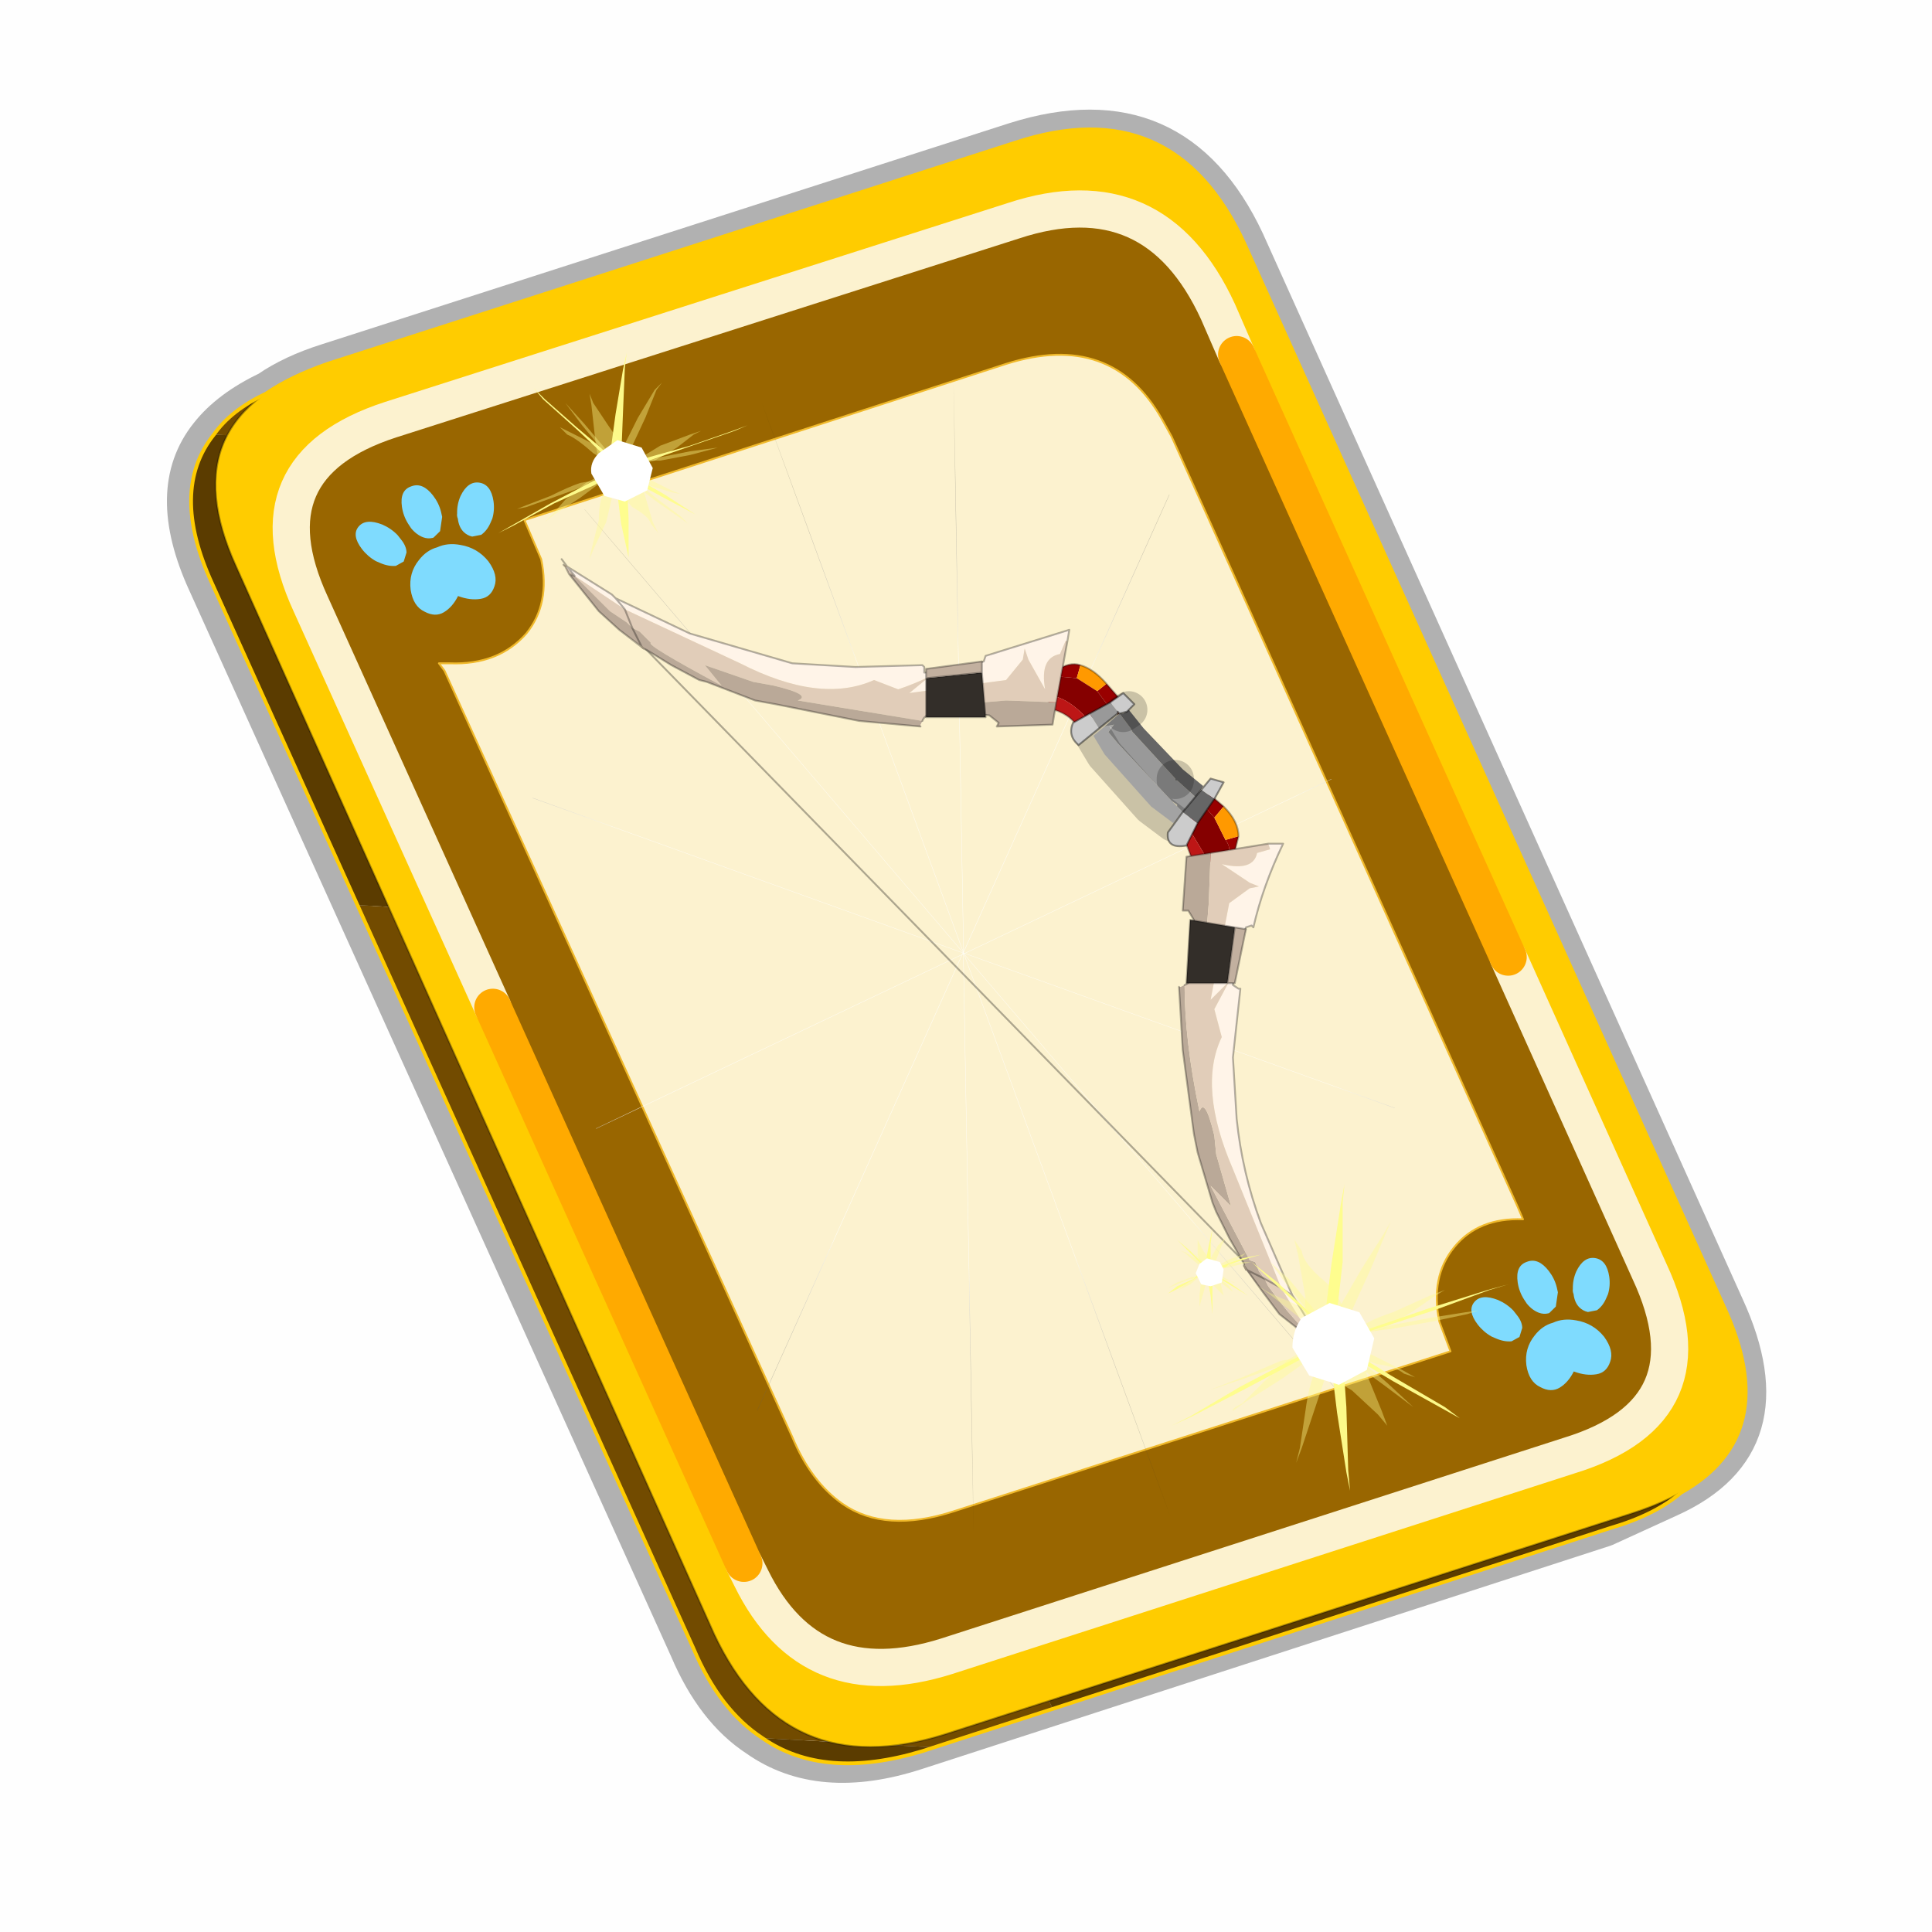 <?xml version="1.0" encoding="UTF-8" standalone="no"?>
<svg xmlns:xlink="http://www.w3.org/1999/xlink" height="60.0px" width="60.0px" xmlns="http://www.w3.org/2000/svg">
  <g transform="matrix(1.0, 0.0, 0.0, 1.0, 0.0, 0.0)">
    <use height="60.0" transform="matrix(1.0, 0.0, 0.0, 1.0, 0.0, 0.0)" width="60.0" xlink:href="#shape0"/>
    <use height="46.85" transform="matrix(1.155, 0.0, 0.0, 1.155, 5.199, 1.253)" width="43.0" xlink:href="#sprite0"/>
  </g>
  <defs>
    <g id="shape0" transform="matrix(1.0, 0.0, 0.0, 1.0, 0.0, 0.0)">
      <path d="M0.0 0.0 L60.0 0.0 60.0 60.0 0.0 60.0 0.0 0.0" fill="#000000" fill-opacity="0.004" fill-rule="evenodd" stroke="none"/>
    </g>
    <g id="sprite0" transform="matrix(1.0, 0.0, 0.0, 1.0, -5.8, -51.0)">
      <use height="45.0" transform="matrix(1.0, 0.0, 0.0, 1.0, 5.8, 52.85)" width="43.0" xlink:href="#sprite1"/>
      <use height="44.05" transform="matrix(1.0, 0.0, 0.0, 1.0, 6.4, 53.35)" width="41.9" xlink:href="#shape4"/>
      <use height="0.0" transform="matrix(1.0, 0.0, 0.0, 1.0, 6.45, 53.4)" width="0.0" xlink:href="#sprite5"/>
      <use height="46.05" transform="matrix(1.0, 0.0, 0.0, 1.0, 5.4, 52.35)" width="43.9" xlink:href="#shape5"/>
      <clipPath id="clipPath0" transform="matrix(1.0, 0.0, 0.0, 1.0, 0.0, 0.0)">
        <path d="M7.05 61.6 Q7.5 60.95 8.45 60.5 9.1 60.05 10.1 59.7 L28.6 53.75 Q32.85 52.35 34.75 56.45 L47.65 85.05 Q49.25 88.5 46.5 90.05 45.8 90.65 44.6 91.0 L26.1 97.0 Q23.45 97.8 21.8 96.65 20.65 95.9 19.95 94.25 L7.0 65.6 Q5.85 63.1 7.05 61.6" fill="#a74646" fill-rule="evenodd" stroke="none"/>
        <path d="M7.05 61.6 Q7.5 60.95 8.45 60.5 9.1 60.05 10.1 59.7 L28.6 53.75 Q32.85 52.35 34.75 56.45 L47.65 85.05 Q49.25 88.5 46.5 90.05 45.8 90.65 44.6 91.0 L26.1 97.0 Q23.45 97.8 21.8 96.65 20.65 95.9 19.95 94.25 L7.0 65.6 Q5.85 63.1 7.05 61.6 Z" fill="none" stroke="url(#gradient2)" stroke-linecap="round" stroke-linejoin="round" stroke-width="0.05"/>
      </clipPath>
      <g clip-path="url(#clipPath0)">
        <use height="0.0" transform="matrix(1.0, 0.0, 0.0, 1.0, 9.65, 51.0)" width="0.0" xlink:href="#sprite6"/>
        <use height="0.0" transform="matrix(1.0, 0.0, 0.0, 1.0, 9.65, 51.0)" width="0.0" xlink:href="#sprite6"/>
        <use height="30.6" transform="matrix(1.0, 0.0, 0.0, 1.0, 14.7, 59.4)" width="27.15" xlink:href="#shape7"/>
      </g>
      <use height="0.0" transform="matrix(0.141, -0.038, 0.111, 0.226, 27.2, 74.05)" width="0.0" xlink:href="#sprite3"/>
    </g>
    <g id="sprite1" transform="matrix(1.0, 0.0, 0.0, 1.0, 0.5, 0.5)">
      <use height="47.0" transform="matrix(1.0, 0.0, 0.0, 1.0, -1.5, -1.5)" width="45.0" xlink:href="#shape1"/>
      <use height="13.75" transform="matrix(0.239, -0.087, 0.1, 0.234, 34.25, 31.15)" width="15.1" xlink:href="#sprite2"/>
      <use height="13.75" transform="matrix(0.239, -0.087, 0.1, 0.234, 4.25, 10.3)" width="15.1" xlink:href="#sprite2"/>
      <use height="0.0" transform="matrix(0.141, -0.038, 0.111, 0.226, 20.25, 20.65)" width="0.0" xlink:href="#sprite3"/>
      <use height="211.45" transform="matrix(-0.155, 0.051, 0.084, 0.147, 22.604, 3.157)" width="136.6" xlink:href="#sprite4"/>
    </g>
    <g id="shape1" transform="matrix(1.0, 0.0, 0.0, 1.0, 1.5, 1.5)">
      <path d="M22.3 0.35 Q26.6 -1.0 28.5 3.05 L41.4 31.7 Q43.1 35.4 39.9 36.85 L38.15 37.65 19.65 43.65 Q17.05 44.5 15.35 43.3 14.2 42.55 13.5 40.9 L0.55 12.25 Q-0.6 9.75 0.6 8.25 1.15 7.55 2.2 7.05 2.85 6.6 3.8 6.3 L22.3 0.35 Z" fill="none" stroke="#000000" stroke-linecap="round" stroke-linejoin="round" stroke-opacity="0.302" stroke-width="1.0"/>
      <path d="M0.75 8.25 L29.8 9.75 25.55 0.9 Q26.9 1.6 27.8 3.55 L40.7 32.15 Q42.6 36.3 38.3 37.65 L23.3 42.5 13.15 21.4 4.6 20.9 0.7 12.25 Q-0.45 9.75 0.75 8.25 M20.1 43.55 L19.8 43.65 Q17.15 44.45 15.5 43.3 L20.1 43.55" fill="#5b3c00" fill-rule="evenodd" stroke="none"/>
      <path d="M25.55 0.9 L29.8 9.75 0.75 8.25 Q1.45 7.3 3.1 6.75 L21.65 0.8 25.55 0.9 M4.6 20.9 L13.15 21.4 23.3 42.5 20.1 43.55 15.5 43.3 Q14.35 42.55 13.65 40.9 L4.6 20.9" fill="#724b00" fill-rule="evenodd" stroke="none"/>
      <path d="M0.75 8.25 Q-0.45 9.75 0.7 12.25 L4.6 20.9 13.65 40.9 Q14.35 42.55 15.5 43.3 17.15 44.45 19.8 43.65 L20.1 43.55 23.3 42.5 38.3 37.65 Q42.6 36.3 40.7 32.15 L27.8 3.55 Q26.9 1.6 25.55 0.9 L21.65 0.8 3.1 6.75 Q1.45 7.3 0.75 8.25 Z" fill="none" stroke="#000000" stroke-linecap="round" stroke-linejoin="round" stroke-opacity="0.302" stroke-width="0.05"/>
      <path d="M14.2 40.5 L1.35 11.8 Q-0.5 7.75 3.8 6.35 L22.3 0.4 Q26.55 -1.0 28.45 3.1 L41.35 31.7 Q43.25 35.85 38.9 37.25 L20.4 43.2 Q16.1 44.55 14.2 40.5" fill="#ffcc00" fill-rule="evenodd" stroke="none"/>
      <path d="M14.2 40.5 L1.35 11.8 Q-0.5 7.75 3.8 6.35 L22.3 0.4 Q26.55 -1.0 28.45 3.1 L41.35 31.7 Q43.25 35.85 38.9 37.25 L20.4 43.2 Q16.1 44.55 14.2 40.5 Z" fill="none" stroke="#000000" stroke-linecap="round" stroke-linejoin="round" stroke-opacity="0.302" stroke-width="0.05"/>
      <path d="M9.15 13.6 Q9.8 12.8 9.55 11.6 L9.1 10.55 22.05 6.35 Q24.9 5.45 26.25 7.85 L26.5 8.3 35.8 29.0 35.95 29.35 Q34.75 29.3 34.1 30.1 33.45 30.9 33.7 32.1 L34.0 32.9 20.65 37.2 Q18.8 37.8 17.65 37.0 16.8 36.4 16.3 35.2 L6.95 14.6 6.8 14.4 7.1 14.4 Q8.4 14.45 9.15 13.6" fill="#fcf2cf" fill-rule="evenodd" stroke="none"/>
      <path d="M28.25 6.1 L35.55 22.3 39.35 30.75 Q41.1 34.5 37.2 35.7 L20.45 41.1 Q16.8 42.25 15.2 39.0 L15.0 38.6 8.25 23.65 3.35 12.8 Q1.65 9.1 5.5 7.85 L22.25 2.5 Q26.05 1.25 27.75 4.95 L28.25 6.1 M9.15 13.6 Q8.4 14.45 7.1 14.4 L6.8 14.4 6.95 14.6 16.3 35.2 Q16.8 36.4 17.65 37.0 18.8 37.8 20.65 37.2 L34.0 32.9 33.7 32.1 Q33.45 30.9 34.1 30.1 34.75 29.3 35.95 29.35 L35.8 29.0 26.5 8.3 26.25 7.85 Q24.9 5.45 22.05 6.35 L9.1 10.55 9.55 11.6 Q9.8 12.8 9.15 13.6" fill="#996600" fill-rule="evenodd" stroke="none"/>
      <path d="M9.15 13.6 Q9.8 12.8 9.55 11.6 L9.1 10.55 22.05 6.35 Q24.9 5.45 26.25 7.85 L26.5 8.3 35.8 29.0 35.95 29.35 Q34.75 29.3 34.1 30.1 33.45 30.9 33.7 32.1 L34.0 32.9 20.65 37.2 Q18.8 37.8 17.65 37.0 16.8 36.4 16.3 35.2 L6.95 14.6 6.8 14.4 7.1 14.4 Q8.4 14.45 9.15 13.6" fill="none" stroke="#f0b92b" stroke-linecap="round" stroke-linejoin="round" stroke-width="0.05"/>
      <path d="M35.55 22.3 L39.35 30.75 Q41.1 34.5 37.2 35.7 L20.45 41.1 Q16.8 42.25 15.2 39.0 L15.0 38.6 M8.25 23.65 L3.35 12.8 Q1.65 9.1 5.5 7.85 L22.25 2.5 Q26.05 1.25 27.75 4.95 L28.25 6.1" fill="none" stroke="#fcf2cf" stroke-linecap="round" stroke-linejoin="round" stroke-width="1.0"/>
      <path d="M28.25 6.1 L35.55 22.3 M15.0 38.6 L8.25 23.65" fill="none" stroke="#ffaa00" stroke-linecap="round" stroke-linejoin="round" stroke-width="1.0"/>
    </g>
    <g id="sprite2" transform="matrix(1.0, 0.0, 0.0, 1.0, 0.0, 0.0)">
      <use height="13.75" transform="matrix(1.0, 0.0, 0.0, 1.0, 0.0, 0.0)" width="15.1" xlink:href="#shape2"/>
    </g>
    <g id="shape2" transform="matrix(1.0, 0.0, 0.0, 1.0, 0.0, 0.0)">
      <path d="M10.75 4.9 Q10.75 4.6 10.9 4.35 11.25 3.45 11.95 2.75 13.3 1.5 14.35 2.1 15.4 2.7 14.95 4.45 14.7 5.4 14.1 6.15 L13.75 6.5 Q13.1 7.15 12.35 7.35 L11.4 7.2 Q10.95 6.9 10.75 6.4 10.5 5.75 10.75 4.9 M7.5 5.9 Q7.0 5.85 6.6 5.5 6.05 5.0 5.8 4.15 L5.7 3.6 Q5.55 2.65 5.8 1.7 6.25 0.0 7.5 0.0 L7.6 0.0 Q8.85 0.0 9.3 1.7 9.55 2.65 9.4 3.6 L9.3 4.15 8.5 5.5 7.6 5.9 7.5 5.9 M4.35 4.9 Q4.6 5.75 4.35 6.4 L3.7 7.2 2.75 7.35 Q2.0 7.15 1.35 6.5 L1.0 6.15 Q0.4 5.4 0.15 4.45 -0.3 2.7 0.75 2.1 1.8 1.5 3.15 2.75 3.85 3.45 4.2 4.35 L4.35 4.9 M5.5 13.7 Q4.45 13.9 3.65 12.95 2.75 12.0 3.2 10.25 3.7 8.5 5.25 7.6 6.4 6.9 7.55 7.0 8.75 6.9 9.9 7.6 11.45 8.5 11.95 10.25 12.35 12.0 11.5 12.95 10.7 13.9 9.65 13.7 8.55 13.5 7.55 12.6 6.55 13.5 5.5 13.7" fill="#7fdbfe" fill-rule="evenodd" stroke="none"/>
    </g>
    <g id="sprite4" transform="matrix(1.0, 0.0, 0.0, 1.0, 0.0, -0.05)">
      <use height="211.55" transform="matrix(1.0, 0.0, 0.0, 1.0, -0.05, 0.0)" width="136.7" xlink:href="#shape3"/>
    </g>
    <g id="shape3" transform="matrix(1.0, 0.0, 0.0, 1.0, 0.05, 0.0)">
      <path d="M136.55 165.8 L68.6 106.0 68.4 106.0 118.25 201.5 M68.2 105.7 L68.25 105.8 68.25 105.75 68.2 105.7 0.0 45.7 M68.25 105.8 L68.3 105.85 68.3 105.8 68.25 105.75 49.95 0.05 M0.05 97.7 L68.15 105.95 68.25 105.85 68.25 105.8 M68.3 105.85 L68.25 105.85 68.3 106.0 68.3 105.85 68.3 105.8 68.35 105.8 68.3 105.8 86.6 18.35 M50.0 193.2 L68.3 106.0 68.15 105.95 18.25 151.55 M68.4 106.0 L68.3 106.0 86.55 211.5 M68.4 106.0 L68.3 105.85 M68.6 106.0 L68.35 105.8 118.25 60.15 M136.6 114.25 L68.6 106.0 M68.2 105.7 L18.25 10.05" fill="none" stroke="url(#gradient0)" stroke-linecap="round" stroke-linejoin="round" stroke-width="0.05"/>
    </g>
    <radialGradient cx="0" cy="0" gradientTransform="matrix(0.209, 0.0, 0.0, 0.177, 67.15, 107.2)" gradientUnits="userSpaceOnUse" id="gradient0" r="819.2" spreadMethod="pad">
      <stop offset="0.357" stop-color="#ffffff"/>
      <stop offset="0.671" stop-color="#000000" stop-opacity="0.0"/>
    </radialGradient>
    <g id="shape4" transform="matrix(1.0, 0.0, 0.0, 1.0, -6.4, -53.35)">
      <path d="M7.05 61.6 Q7.5 60.95 8.45 60.5 9.1 60.05 10.1 59.7 L28.6 53.75 Q32.85 52.35 34.75 56.45 L47.65 85.05 Q49.25 88.5 46.5 90.05 45.8 90.65 44.6 91.0 L26.1 97.0 Q23.45 97.8 21.8 96.65 20.65 95.9 19.95 94.25 L7.0 65.6 Q5.85 63.1 7.05 61.6 Z" fill="none" stroke="url(#gradient1)" stroke-linecap="round" stroke-linejoin="round" stroke-width="0.05"/>
    </g>
    <radialGradient cx="0" cy="0" gradientTransform="matrix(0.025, 0.0, 0.0, 0.027, 27.35, 75.35)" gradientUnits="userSpaceOnUse" id="gradient1" r="819.2" spreadMethod="pad">
      <stop offset="0.357" stop-color="#ffffff"/>
      <stop offset="0.671" stop-color="#000000" stop-opacity="0.0"/>
    </radialGradient>
    <g id="shape5" transform="matrix(1.0, 0.0, 0.0, 1.0, -5.4, -52.35)">
      <path d="M30.8 68.5 L31.05 68.3 31.4 68.7 31.35 68.7 31.1 68.9 30.8 68.5 M30.35 67.8 L30.25 68.15 29.7 68.1 29.7 67.95 Q30.05 67.7 30.35 67.8" fill="#990000" fill-rule="evenodd" stroke="none"/>
      <path d="M31.05 68.3 L30.8 68.5 30.25 68.15 30.35 67.8 Q30.7 67.9 31.05 68.3" fill="#ff9900" fill-rule="evenodd" stroke="none"/>
      <path d="M30.8 68.5 L31.1 68.9 30.5 69.3 30.45 69.15 Q30.05 68.75 29.7 68.65 L29.55 68.6 29.7 68.1 30.25 68.15 30.8 68.5" fill="#850000" fill-rule="evenodd" stroke="none"/>
      <path d="M29.55 68.6 L29.7 68.65 Q30.05 68.75 30.45 69.15 L30.5 69.3 30.2 69.35 Q29.95 69.05 29.45 68.95 L29.55 68.6" fill="#bd1616" fill-rule="evenodd" stroke="none"/>
      <path d="M31.1 68.9 L31.35 68.7 31.4 68.7 31.05 68.3 Q30.7 67.9 30.35 67.8 30.05 67.7 29.7 67.95 L29.7 68.1 29.55 68.6 29.45 68.95 Q29.95 69.05 30.2 69.35 L30.5 69.3 31.1 68.9 Z" fill="none" stroke="#000000" stroke-linecap="round" stroke-linejoin="round" stroke-opacity="0.302" stroke-width="0.05"/>
      <path d="M33.95 71.9 L33.6 71.5 33.8 71.3 33.85 71.3 34.2 71.6 33.95 71.9 M34.25 73.05 Q34.45 72.75 34.25 72.5 L34.6 72.4 34.45 73.0 34.25 73.05" fill="#990000" fill-rule="evenodd" stroke="none"/>
      <path d="M33.6 71.5 L33.95 71.9 34.25 72.5 Q34.45 72.75 34.25 73.05 L33.75 73.1 33.75 73.0 33.3 72.25 33.15 72.1 33.6 71.5" fill="#850000" fill-rule="evenodd" stroke="none"/>
      <path d="M33.15 72.1 L33.3 72.25 33.75 73.0 33.75 73.1 33.4 73.15 33.1 72.35 33.15 72.1" fill="#bd1616" fill-rule="evenodd" stroke="none"/>
      <path d="M33.95 71.9 L34.2 71.6 Q34.6 72.0 34.6 72.4 L34.25 72.5 33.95 71.9" fill="#ff9900" fill-rule="evenodd" stroke="none"/>
      <path d="M34.2 71.6 L33.85 71.3 33.8 71.3 33.6 71.5 33.15 72.1 33.1 72.35 33.4 73.15 33.75 73.1 34.25 73.05 34.45 73.0 34.6 72.4 Q34.6 72.0 34.2 71.6 Z" fill="none" stroke="#000000" stroke-linecap="round" stroke-linejoin="round" stroke-opacity="0.302" stroke-width="0.05"/>
      <path d="M35.1 84.2 L18.5 67.2" fill="none" stroke="#000000" stroke-linecap="round" stroke-linejoin="round" stroke-opacity="0.314" stroke-width="0.05"/>
      <path d="M32.9 71.6 L32.85 71.6 32.65 71.35 32.9 71.6 M31.35 69.15 L31.35 69.05 31.4 69.1 31.35 69.15" fill="#7a4837" fill-rule="evenodd" stroke="none"/>
      <path d="M31.0 69.45 L31.4 69.1 31.7 69.5 31.75 69.6 31.8 69.65 32.9 70.85 32.9 70.9 32.95 70.9 33.45 71.35 33.1 71.75 32.95 71.6 32.95 71.55 32.8 71.45 31.35 69.9 31.1 69.6 31.25 69.4 31.0 69.45" fill="#999999" fill-rule="evenodd" stroke="none"/>
      <path d="M31.0 69.45 L31.25 69.4 31.1 69.6 31.35 69.9 32.8 71.45 32.7 71.35 32.95 71.6 33.1 71.75 32.85 72.05 32.25 71.6 31.0 70.2 30.7 69.7 31.0 69.45" fill="#cccccc" fill-rule="evenodd" stroke="none"/>
      <path d="M33.45 71.35 L32.95 70.9 32.9 70.9 32.9 70.85 31.8 69.65 31.75 69.6 31.7 69.5 31.4 69.1 31.5 69.1 31.65 69.0 32.05 69.5 33.1 70.6 33.65 71.05 33.45 71.35" fill="#666666" fill-rule="evenodd" stroke="none"/>
      <path d="M32.9 70.9 L32.9 70.85 M31.5 69.1 L31.65 69.0 M30.7 69.7 L31.0 70.2 32.25 71.6 32.85 72.05" fill="none" stroke="#000000" stroke-linecap="round" stroke-linejoin="round" stroke-opacity="0.2" stroke-width="1.0"/>
      <path d="M33.5 72.05 L33.2 72.65 Q32.65 72.75 32.7 72.3 L33.1 71.75 33.5 72.05 M33.6 71.15 L33.85 70.85 34.2 70.95 33.95 71.4 33.6 71.15" fill="#cccccc" fill-rule="evenodd" stroke="none"/>
      <path d="M33.1 71.75 L33.6 71.15 33.95 71.4 33.5 72.05 33.1 71.75" fill="#666666" fill-rule="evenodd" stroke="none"/>
      <path d="M33.5 72.05 L33.2 72.65 Q32.65 72.75 32.7 72.3 L33.1 71.75 33.6 71.15 33.85 70.85 34.2 70.95 33.95 71.4 33.5 72.05 Z" fill="none" stroke="#000000" stroke-linecap="round" stroke-linejoin="round" stroke-opacity="0.431" stroke-width="0.05"/>
      <path d="M30.85 69.5 L30.3 69.95 Q30.0 69.7 30.15 69.35 L30.6 69.1 30.85 69.5 M31.15 68.8 L31.5 68.55 31.8 68.85 31.6 69.05 31.4 69.1 31.35 69.05 31.15 68.8" fill="#cccccc" fill-rule="evenodd" stroke="none"/>
      <path d="M30.6 69.1 L31.15 68.8 31.35 69.05 31.35 69.1 30.85 69.5 30.6 69.1" fill="#999999" fill-rule="evenodd" stroke="none"/>
      <path d="M30.85 69.5 L30.3 69.95 Q30.0 69.7 30.15 69.35 L30.6 69.1 31.15 68.8 31.5 68.55 31.8 68.85 31.6 69.05 31.4 69.1 31.35 69.05 31.35 69.1 30.85 69.5 Z" fill="none" stroke="#000000" stroke-linecap="round" stroke-linejoin="round" stroke-opacity="0.431" stroke-width="0.05"/>
      <path d="M16.55 65.15 L17.75 65.9 17.85 66.0 18.1 66.3 17.85 66.0 19.85 66.95 22.6 67.75 24.3 67.85 26.1 67.8 26.15 67.85 26.15 68.0 27.0 67.95 27.75 67.7 27.8 67.55 30.05 66.85 30.0 67.15 29.95 67.15 29.8 67.5 Q29.25 67.6 29.4 68.45 L28.95 67.65 28.85 67.35 28.8 67.65 28.35 68.2 25.75 68.55 26.3 68.1 Q25.9 68.3 25.45 68.45 L24.8 68.2 Q23.35 68.85 21.2 67.75 L18.1 66.3 16.75 65.4 16.55 65.15 16.75 65.4 16.5 65.15 16.55 65.15" fill="#fff4e8" fill-rule="evenodd" stroke="none"/>
      <path d="M16.75 65.4 L18.1 66.3 18.3 66.8 18.1 66.3 21.2 67.75 Q23.35 68.85 24.8 68.2 L25.45 68.45 Q25.9 68.3 26.3 68.1 L25.75 68.55 28.35 68.2 28.8 67.65 28.85 67.35 28.95 67.65 29.4 68.45 Q29.25 67.6 29.8 67.5 L29.95 67.15 30.0 67.15 29.7 68.8 28.35 68.75 27.15 68.85 Q26.9 68.9 27.15 69.05 L27.05 69.05 Q26.2 69.0 26.1 69.3 L22.75 68.75 Q23.15 68.6 22.1 68.35 L21.55 68.25 20.25 67.8 20.7 68.35 Q18.65 67.25 18.8 67.2 L18.7 67.1 18.5 66.9 18.3 66.8 18.15 66.65 17.7 66.35 17.5 66.15 16.75 65.4 16.6 65.35 16.5 65.15 16.75 65.4" fill="#e1cdb9" fill-rule="evenodd" stroke="none"/>
      <path d="M29.7 68.8 L29.6 69.4 28.1 69.45 28.15 69.35 27.9 69.15 27.15 69.05 Q26.9 68.9 27.15 68.85 L28.35 68.75 29.7 68.8 M26.1 69.3 L26.05 69.4 26.05 69.45 24.4 69.3 22.15 68.85 21.6 68.75 20.3 68.25 20.1 68.2 19.35 67.8 18.7 67.4 18.6 67.35 18.55 67.3 17.95 66.85 17.4 66.35 16.6 65.35 16.75 65.4 17.5 66.15 17.7 66.35 18.15 66.65 18.3 66.8 18.5 66.9 18.7 67.1 18.8 67.2 Q18.65 67.25 20.7 68.35 L20.25 67.8 21.55 68.25 22.1 68.35 Q23.15 68.6 22.75 68.75 L26.1 69.3 M18.3 66.8 L18.55 67.3 18.3 66.8" fill="#baa998" fill-rule="evenodd" stroke="none"/>
      <path d="M16.5 65.15 L16.45 65.1 16.55 65.15 16.5 65.15" fill="#c8a480" fill-rule="evenodd" stroke="none"/>
      <path d="M17.85 66.0 L17.75 65.9 16.55 65.15 16.75 65.4 16.6 65.35 16.5 65.15 16.45 65.1 16.55 65.15 16.4 64.95 M18.1 66.3 L17.85 66.0 19.85 66.95 22.6 67.75 24.3 67.85 26.1 67.8 26.15 67.85 26.15 68.0 27.0 67.95 27.75 67.7 27.8 67.55 30.05 66.85 30.0 67.15 29.7 68.8 29.6 69.4 28.1 69.45 28.15 69.35 27.9 69.15 27.15 69.05 27.05 69.05 Q26.2 69.0 26.1 69.3 M26.05 69.45 L24.4 69.3 22.15 68.85 21.6 68.75 20.3 68.25 20.1 68.2 19.35 67.8 18.7 67.4 18.6 67.35 17.95 66.85 17.4 66.35 16.6 65.35 M18.3 66.8 L18.1 66.3 M18.55 67.3 L18.3 66.8" fill="none" stroke="#000000" stroke-linecap="round" stroke-linejoin="round" stroke-opacity="0.302" stroke-width="0.05"/>
      <path d="M18.6 67.35 L18.55 67.3" fill="none" stroke="#9d907b" stroke-linecap="round" stroke-linejoin="round" stroke-width="0.05"/>
      <path d="M27.7 68.0 L27.8 69.2 26.2 69.2 26.2 68.15 27.7 68.0" fill="#332e29" fill-rule="evenodd" stroke="none"/>
      <path d="M26.2 68.15 L26.2 67.9 27.7 67.7 27.7 68.0 26.2 68.15" fill="#c2b09f" fill-rule="evenodd" stroke="none"/>
      <path d="M26.2 68.15 L26.2 67.9 27.7 67.7 27.7 68.0 27.8 69.2 26.2 69.2 26.2 68.15 27.7 68.0" fill="none" stroke="#000000" stroke-linecap="round" stroke-linejoin="round" stroke-opacity="0.302" stroke-width="0.05"/>
      <path d="M35.75 84.55 L36.6 85.95 36.9 86.15 36.15 84.9 36.05 84.75 35.75 84.55 36.05 84.75 35.2 82.8 Q34.7 81.45 34.55 80.0 L34.45 78.35 34.65 76.5 34.6 76.5 34.45 76.4 34.55 75.6 34.8 74.85 34.95 74.8 35.0 74.85 Q35.25 73.75 35.8 72.6 L35.4 72.6 35.45 72.75 35.1 72.85 Q35.0 73.35 34.15 73.15 L34.9 73.65 35.15 73.75 34.9 73.8 34.35 74.2 33.85 76.8 34.35 76.3 33.95 77.05 34.15 77.8 Q33.5 79.15 34.45 81.35 L35.75 84.55 M36.6 85.95 L36.9 86.15 36.6 85.95" fill="#fff4e8" fill-rule="evenodd" stroke="none"/>
      <path d="M36.6 85.95 L35.9 85.15 35.7 84.9 35.4 84.5 35.3 84.3 34.8 84.05 35.3 84.3 35.15 84.1 35.05 83.85 34.9 83.8 33.85 81.8 34.4 82.35 34.0 80.95 33.95 80.45 Q33.7 79.4 33.55 79.8 33.15 77.9 33.15 76.4 L33.05 76.45 33.0 76.45 33.1 78.15 33.4 80.4 33.5 80.9 33.9 82.25 34.0 82.5 34.35 83.2 34.75 83.9 34.75 83.95 34.8 84.05 35.25 84.65 35.7 85.25 36.65 86.0 36.6 85.95 M33.45 75.4 L33.7 75.45 33.8 74.2 33.85 72.85 33.2 72.95 33.1 74.4 33.25 74.4 33.4 74.65 33.45 75.4" fill="#baa998" fill-rule="evenodd" stroke="none"/>
      <path d="M35.3 84.3 L35.4 84.5 35.7 84.9 35.9 85.15 36.6 85.95 36.65 86.0 36.9 86.15 36.6 85.95 35.75 84.55 35.3 84.3 35.75 84.55 34.45 81.35 Q33.5 79.15 34.15 77.8 L33.95 77.05 34.35 76.3 33.85 76.8 34.35 74.2 34.9 73.8 35.15 73.75 34.9 73.65 34.15 73.15 Q35.0 73.35 35.1 72.85 L35.45 72.75 35.4 72.6 33.85 72.85 33.8 74.2 33.7 75.45 33.45 75.4 33.4 75.5 Q33.45 76.3 33.15 76.4 33.15 77.9 33.55 79.8 33.7 79.4 33.95 80.45 L34.0 80.95 34.4 82.35 33.85 81.8 34.9 83.8 35.05 83.85 35.15 84.1 35.3 84.3" fill="#e1cdb9" fill-rule="evenodd" stroke="none"/>
      <path d="M36.9 86.15 L36.9 86.25 36.9 86.15" fill="#c8a480" fill-rule="evenodd" stroke="none"/>
      <path d="M36.6 85.95 L36.65 86.0 35.7 85.25 35.25 84.65 34.75 83.95 34.75 83.9 34.35 83.2 34.0 82.5 33.9 82.25 33.5 80.9 33.4 80.4 33.1 78.15 33.0 76.45 M34.8 84.05 L35.3 84.3 35.75 84.55 36.05 84.75 36.15 84.9 36.9 86.15 36.6 85.95 M36.9 86.15 L36.65 86.0 M33.15 76.4 Q33.45 76.3 33.4 75.5 L33.45 75.4 33.4 74.65 33.25 74.4 33.1 74.4 33.2 72.95 33.85 72.85 35.4 72.6 35.8 72.6 Q35.25 73.75 35.0 74.85 L34.95 74.8 34.8 74.85 34.55 75.6 34.45 76.4 34.6 76.5 34.65 76.5 34.45 78.35 34.55 80.0 Q34.7 81.45 35.2 82.8 L36.05 84.75 M36.9 86.15 L36.9 86.25 36.9 86.15 37.05 86.3" fill="none" stroke="#000000" stroke-linecap="round" stroke-linejoin="round" stroke-opacity="0.302" stroke-width="0.05"/>
      <path d="M34.8 84.05 L34.75 83.95" fill="none" stroke="#9d907b" stroke-linecap="round" stroke-linejoin="round" stroke-width="0.05"/>
      <path d="M34.3 76.35 L34.5 76.35 34.8 74.9 34.5 74.85 34.3 76.35" fill="#c2b09f" fill-rule="evenodd" stroke="none"/>
      <path d="M34.5 74.85 L33.3 74.65 33.2 76.35 34.3 76.35 34.5 74.85" fill="#332e29" fill-rule="evenodd" stroke="none"/>
      <path d="M34.5 74.85 L33.3 74.65 33.2 76.35 34.3 76.35 34.5 76.35 34.8 74.9 34.5 74.85 34.3 76.35" fill="none" stroke="#000000" stroke-linecap="round" stroke-linejoin="round" stroke-opacity="0.302" stroke-width="0.05"/>
      <path d="M7.05 61.6 Q7.5 60.95 8.45 60.5 9.1 60.05 10.1 59.7 L28.6 53.75 Q32.85 52.35 34.75 56.45 L47.65 85.05 Q49.25 88.5 46.5 90.05 45.8 90.65 44.6 91.0 L26.1 97.0 Q23.45 97.8 21.8 96.65 20.65 95.9 19.95 94.25 L7.0 65.6 Q5.85 63.1 7.05 61.6 Z" fill="none" stroke="#ffcc00" stroke-linecap="round" stroke-linejoin="round" stroke-width="0.1"/>
    </g>
    <radialGradient cx="0" cy="0" gradientTransform="matrix(0.025, 0.0, 0.0, 0.027, 27.35, 75.35)" gradientUnits="userSpaceOnUse" id="gradient2" r="819.2" spreadMethod="pad">
      <stop offset="0.357" stop-color="#ffffff"/>
      <stop offset="0.671" stop-color="#000000" stop-opacity="0.0"/>
    </radialGradient>
    <g id="shape7" transform="matrix(1.0, 0.0, 0.0, 1.0, -14.7, -59.4)">
      <path d="M33.85 83.75 L33.85 83.8 33.85 83.95 33.85 84.0 33.85 84.1 33.9 84.1 33.9 84.15 34.35 84.4 34.85 84.75 34.35 84.45 34.1 84.3 34.05 84.25 33.95 84.2 33.9 84.2 33.9 84.7 33.9 85.25 33.85 84.75 33.75 84.2 33.7 84.1 33.5 84.25 33.0 84.55 32.7 84.7 32.95 84.5 33.4 84.3 33.45 84.25 33.5 84.2 33.7 84.1 33.65 84.05 33.7 84.05 33.7 84.0 33.3 83.6 32.95 83.25 33.3 83.55 33.55 83.8 33.7 83.95 33.8 83.4 33.9 82.95 33.85 83.35 33.85 83.75 M34.4 83.9 L34.35 83.9 34.25 84.0 34.15 84.0 33.9 84.05 34.15 83.95 34.7 83.75 35.2 83.65 34.85 83.75 34.95 83.85 34.85 83.75 34.7 83.8 34.4 83.9 M36.75 85.45 L36.9 85.55 36.9 85.5 37.1 83.9 37.35 82.3 37.45 81.75 37.4 82.25 37.4 83.85 37.2 85.6 37.35 86.0 37.4 86.1 38.7 86.9 40.15 87.75 40.55 88.05 40.1 87.8 38.75 87.05 37.75 86.45 37.4 86.25 37.35 86.2 37.4 86.3 37.5 87.75 37.55 89.45 37.6 90.0 37.5 89.5 37.25 87.9 37.05 86.25 37.0 86.3 36.9 85.9 36.7 85.75 36.9 85.85 36.9 85.65 35.7 84.55 34.95 83.85 35.65 84.4 36.45 85.15 36.5 85.2 36.75 85.45 M36.1 86.45 L36.2 86.4 36.85 86.1 36.3 86.45 34.8 87.25 33.35 88.0 32.8 88.25 33.3 88.0 34.65 87.2 35.7 86.65 36.1 86.45 M41.85 84.45 L41.35 84.6 39.85 85.15 38.15 85.7 37.5 85.9 Q37.45 85.85 38.1 85.65 L39.7 85.1 41.3 84.6 41.85 84.45" fill="#fefd8d" fill-opacity="0.973" fill-rule="evenodd" stroke="none"/>
      <path d="M33.85 83.75 L34.05 83.4 34.25 83.2 34.15 83.4 34.0 83.8 33.9 83.9 33.85 83.8 33.85 83.75 M34.1 84.3 L34.35 84.5 34.45 84.65 34.25 84.5 34.0 84.3 33.95 84.2 34.05 84.25 34.1 84.3 M33.4 84.3 L33.3 84.3 32.95 84.45 32.7 84.55 32.95 84.4 33.35 84.25 33.45 84.25 33.4 84.3 M33.55 83.8 L33.4 83.6 33.6 83.8 33.65 83.9 33.55 83.8 M34.4 83.9 L34.65 83.85 34.95 83.85 35.05 83.8 34.95 83.85 34.7 83.9 34.3 84.0 34.2 84.0 34.25 84.0 34.35 83.9 34.4 83.9 M33.6 84.3 L33.7 84.2 33.75 84.35 33.65 84.7 33.55 85.05 33.55 84.75 33.6 84.3 M37.65 85.15 L37.35 85.5 37.35 85.0 37.9 84.05 38.5 83.1 38.7 82.75 38.55 83.1 38.15 84.05 37.65 85.15 M36.75 85.45 L36.5 85.2 36.45 85.15 35.85 84.4 35.45 83.85 35.95 84.3 36.65 85.15 36.9 85.5 36.75 85.45 M37.4 86.3 L37.35 86.2 37.4 86.25 37.75 86.45 Q38.15 86.7 38.6 87.1 L39.3 87.75 38.5 87.15 37.6 86.5 37.4 86.3 M36.1 86.45 L35.7 86.65 34.7 87.0 33.8 87.3 34.7 86.95 35.75 86.5 36.1 86.45 M38.7 85.65 L38.25 85.7 38.7 85.55 39.75 85.35 40.7 85.2 41.05 85.15 40.75 85.25 39.8 85.45 38.7 85.65 M36.7 86.7 L36.95 86.25 37.0 86.75 36.65 87.8 36.3 88.85 36.15 89.25 36.25 88.85 36.4 87.85 Q36.5 87.1 36.7 86.7" fill="#fffd8f" fill-opacity="0.4" fill-rule="evenodd" stroke="none"/>
      <path d="M38.0 86.75 Q37.9 86.0 37.45 85.8 L36.9 85.85 Q36.75 86.1 36.9 86.5 37.1 87.0 37.65 87.3 L38.35 87.95 38.6 88.25 38.45 87.85 38.0 86.75" fill="#fffd8f" fill-opacity="0.392" fill-rule="evenodd" stroke="none"/>
      <path d="M38.0 86.25 L37.05 85.85 Q36.8 85.8 36.95 85.95 L37.55 86.35 38.35 86.6 Q38.8 86.65 39.05 86.85 L39.35 86.95 39.0 86.75 38.0 86.25" fill="#fffd8f" fill-opacity="0.392" fill-rule="evenodd" stroke="none"/>
      <path d="M36.4 84.8 Q36.35 85.55 36.75 85.85 L37.3 85.9 37.45 85.25 Q37.35 84.75 36.9 84.35 36.35 83.9 36.3 83.55 L36.1 83.25 36.2 83.65 36.4 84.8" fill="#fffd8f" fill-opacity="0.392" fill-rule="evenodd" stroke="none"/>
      <path d="M36.25 85.35 L37.1 85.95 37.2 85.8 36.75 85.3 35.95 84.9 Q35.55 84.75 35.3 84.6 L35.05 84.45 35.35 84.65 36.25 85.35" fill="#fffd8f" fill-opacity="0.392" fill-rule="evenodd" stroke="none"/>
      <path d="M38.75 85.2 Q38.0 85.45 37.85 85.65 37.7 85.85 37.85 85.8 L38.5 85.65 39.25 85.2 39.9 84.75 40.15 84.6 39.75 84.75 38.75 85.2" fill="#fffd8f" fill-opacity="0.392" fill-rule="evenodd" stroke="none"/>
      <path d="M35.75 87.0 L36.6 86.4 36.5 86.25 Q36.25 86.25 35.9 86.5 L35.25 87.1 34.7 87.65 Q34.4 87.8 34.45 87.85 L34.8 87.6 35.75 87.0" fill="#fffd8f" fill-opacity="0.392" fill-rule="evenodd" stroke="none"/>
      <path d="M34.1 84.35 L33.95 84.05 33.75 84.05 Q33.65 84.1 33.7 84.25 L34.0 84.55 34.2 84.75 34.3 84.85 34.2 84.75 34.1 84.35" fill="#fffd8f" fill-opacity="0.392" fill-rule="evenodd" stroke="none"/>
      <path d="M34.1 84.2 Q33.9 84.05 33.75 84.05 L33.75 84.1 33.95 84.2 34.2 84.3 34.5 84.4 34.55 84.4 34.45 84.4 34.1 84.2" fill="#fffd8f" fill-opacity="0.392" fill-rule="evenodd" stroke="none"/>
      <path d="M33.5 83.65 L33.65 84.05 33.85 84.05 33.9 83.85 33.65 83.55 33.5 83.25 33.45 83.15 33.5 83.25 33.5 83.65" fill="#fffd8f" fill-opacity="0.392" fill-rule="evenodd" stroke="none"/>
      <path d="M33.5 83.9 L33.75 84.05 33.8 84.0 33.65 83.85 33.35 83.7 33.2 83.6 33.05 83.55 33.15 83.6 33.5 83.9" fill="#fffd8f" fill-opacity="0.392" fill-rule="evenodd" stroke="none"/>
      <path d="M34.3 83.8 L34.05 83.95 34.05 84.0 34.25 83.95 34.55 83.8 Q34.6 83.7 34.7 83.7 L34.8 83.6 34.7 83.65 34.3 83.8" fill="#fffd8f" fill-opacity="0.392" fill-rule="evenodd" stroke="none"/>
      <path d="M33.3 84.45 L33.6 84.2 33.6 84.15 Q33.5 84.15 33.4 84.3 L33.15 84.45 32.95 84.65 32.85 84.75 33.0 84.6 33.3 84.45" fill="#fffd8f" fill-opacity="0.392" fill-rule="evenodd" stroke="none"/>
      <path d="M36.3 85.35 Q36.05 85.7 36.05 86.15 L36.5 86.9 37.3 87.15 38.05 86.75 38.25 85.9 37.85 85.2 37.05 84.95 36.3 85.35" fill="#ffffff" fill-rule="evenodd" stroke="none"/>
      <path d="M18.75 62.3 L18.65 62.35 18.2 62.45 18.6 62.25 19.85 61.9 21.0 61.5 21.4 61.35 21.05 61.5 19.9 61.9 18.75 62.3 M17.45 61.95 L17.7 62.2 17.75 62.2 17.7 62.15 17.85 61.05 18.05 59.85 18.15 59.4 18.1 59.8 18.05 61.0 18.0 62.25 18.1 62.6 19.15 63.2 20.0 63.75 19.15 63.3 18.5 62.95 18.4 62.85 18.15 62.7 18.1 62.7 18.15 62.75 18.2 63.85 18.2 64.9 18.0 64.0 17.85 62.8 17.8 62.8 17.75 62.45 17.6 62.3 17.7 62.35 17.7 62.3 16.85 61.5 15.9 60.65 15.65 60.35 15.95 60.65 16.8 61.4 17.45 61.95 M14.7 64.25 L15.05 64.05 16.1 63.45 17.25 62.85 17.7 62.65 17.3 62.95 16.2 63.45 15.1 64.05 14.7 64.25" fill="#fefd8d" fill-opacity="0.973" fill-rule="evenodd" stroke="none"/>
      <path d="M18.75 62.3 L19.1 62.2 19.85 62.05 20.6 61.95 19.85 62.15 19.05 62.3 18.75 62.3 M17.45 61.95 L16.95 61.35 16.5 60.75 17.0 61.3 17.55 61.95 17.7 62.15 17.75 62.2 17.7 62.2 17.45 61.95 M18.5 62.95 L19.0 63.35 19.6 63.8 19.8 64.0 19.6 63.85 18.95 63.4 18.3 62.9 18.15 62.75 18.1 62.7 18.15 62.7 18.4 62.85 18.5 62.95 M18.3 61.9 L18.05 62.2 18.1 61.85 18.45 61.15 18.9 60.4 19.1 60.2 18.95 60.4 18.65 61.15 18.3 61.9 M16.9 62.9 L17.2 62.85 Q17.15 62.9 16.85 63.05 L16.15 63.3 15.45 63.55 15.2 63.6 15.45 63.5 16.1 63.25 Q16.6 63.0 16.9 62.9 M17.55 63.1 L17.75 62.75 17.8 63.1 17.6 63.95 17.25 64.7 17.15 64.95 17.2 64.7 17.4 63.9 Q17.4 63.4 17.55 63.1" fill="#fffd8f" fill-opacity="0.4" fill-rule="evenodd" stroke="none"/>
      <path d="M18.6 63.1 L18.15 62.4 17.7 62.45 17.75 62.95 18.3 63.55 Q18.75 63.8 18.8 64.0 L19.0 64.25 18.85 63.95 18.6 63.1" fill="#fffd8f" fill-opacity="0.392" fill-rule="evenodd" stroke="none"/>
      <path d="M18.55 62.7 Q18.05 62.4 17.9 62.4 17.7 62.4 17.8 62.5 L18.25 62.8 18.85 63.0 19.35 63.15 19.6 63.2 19.35 63.1 18.55 62.7" fill="#fffd8f" fill-opacity="0.392" fill-rule="evenodd" stroke="none"/>
      <path d="M17.3 61.7 Q17.35 62.3 17.55 62.45 L18.0 62.5 18.1 62.0 17.65 61.35 17.25 60.75 17.15 60.5 17.2 60.8 17.3 61.7" fill="#fffd8f" fill-opacity="0.392" fill-rule="evenodd" stroke="none"/>
      <path d="M17.25 62.1 L17.9 62.5 17.95 62.45 17.6 62.05 17.05 61.75 16.55 61.5 16.35 61.4 16.55 61.6 Q16.8 61.7 17.25 62.1" fill="#fffd8f" fill-opacity="0.392" fill-rule="evenodd" stroke="none"/>
      <path d="M19.05 61.9 L18.4 62.3 18.45 62.4 18.9 62.3 19.5 61.95 19.95 61.6 20.15 61.5 19.85 61.6 19.05 61.9" fill="#fffd8f" fill-opacity="0.392" fill-rule="evenodd" stroke="none"/>
      <path d="M16.9 63.3 L17.5 62.85 17.45 62.7 17.05 62.9 16.5 63.35 16.15 63.75 15.95 63.95 16.2 63.75 16.9 63.3" fill="#fffd8f" fill-opacity="0.392" fill-rule="evenodd" stroke="none"/>
      <path d="M17.4 62.1 Q17.15 62.35 17.2 62.65 L17.55 63.25 18.1 63.4 18.7 63.1 18.85 62.5 18.55 61.95 17.9 61.75 17.4 62.1" fill="#ffffff" fill-rule="evenodd" stroke="none"/>
      <path d="M33.55 83.9 L33.45 84.15 33.6 84.45 33.85 84.5 34.15 84.4 34.2 84.05 34.1 83.85 33.75 83.75 33.55 83.9" fill="#ffffff" fill-rule="evenodd" stroke="none"/>
    </g>
  </defs>
</svg>
